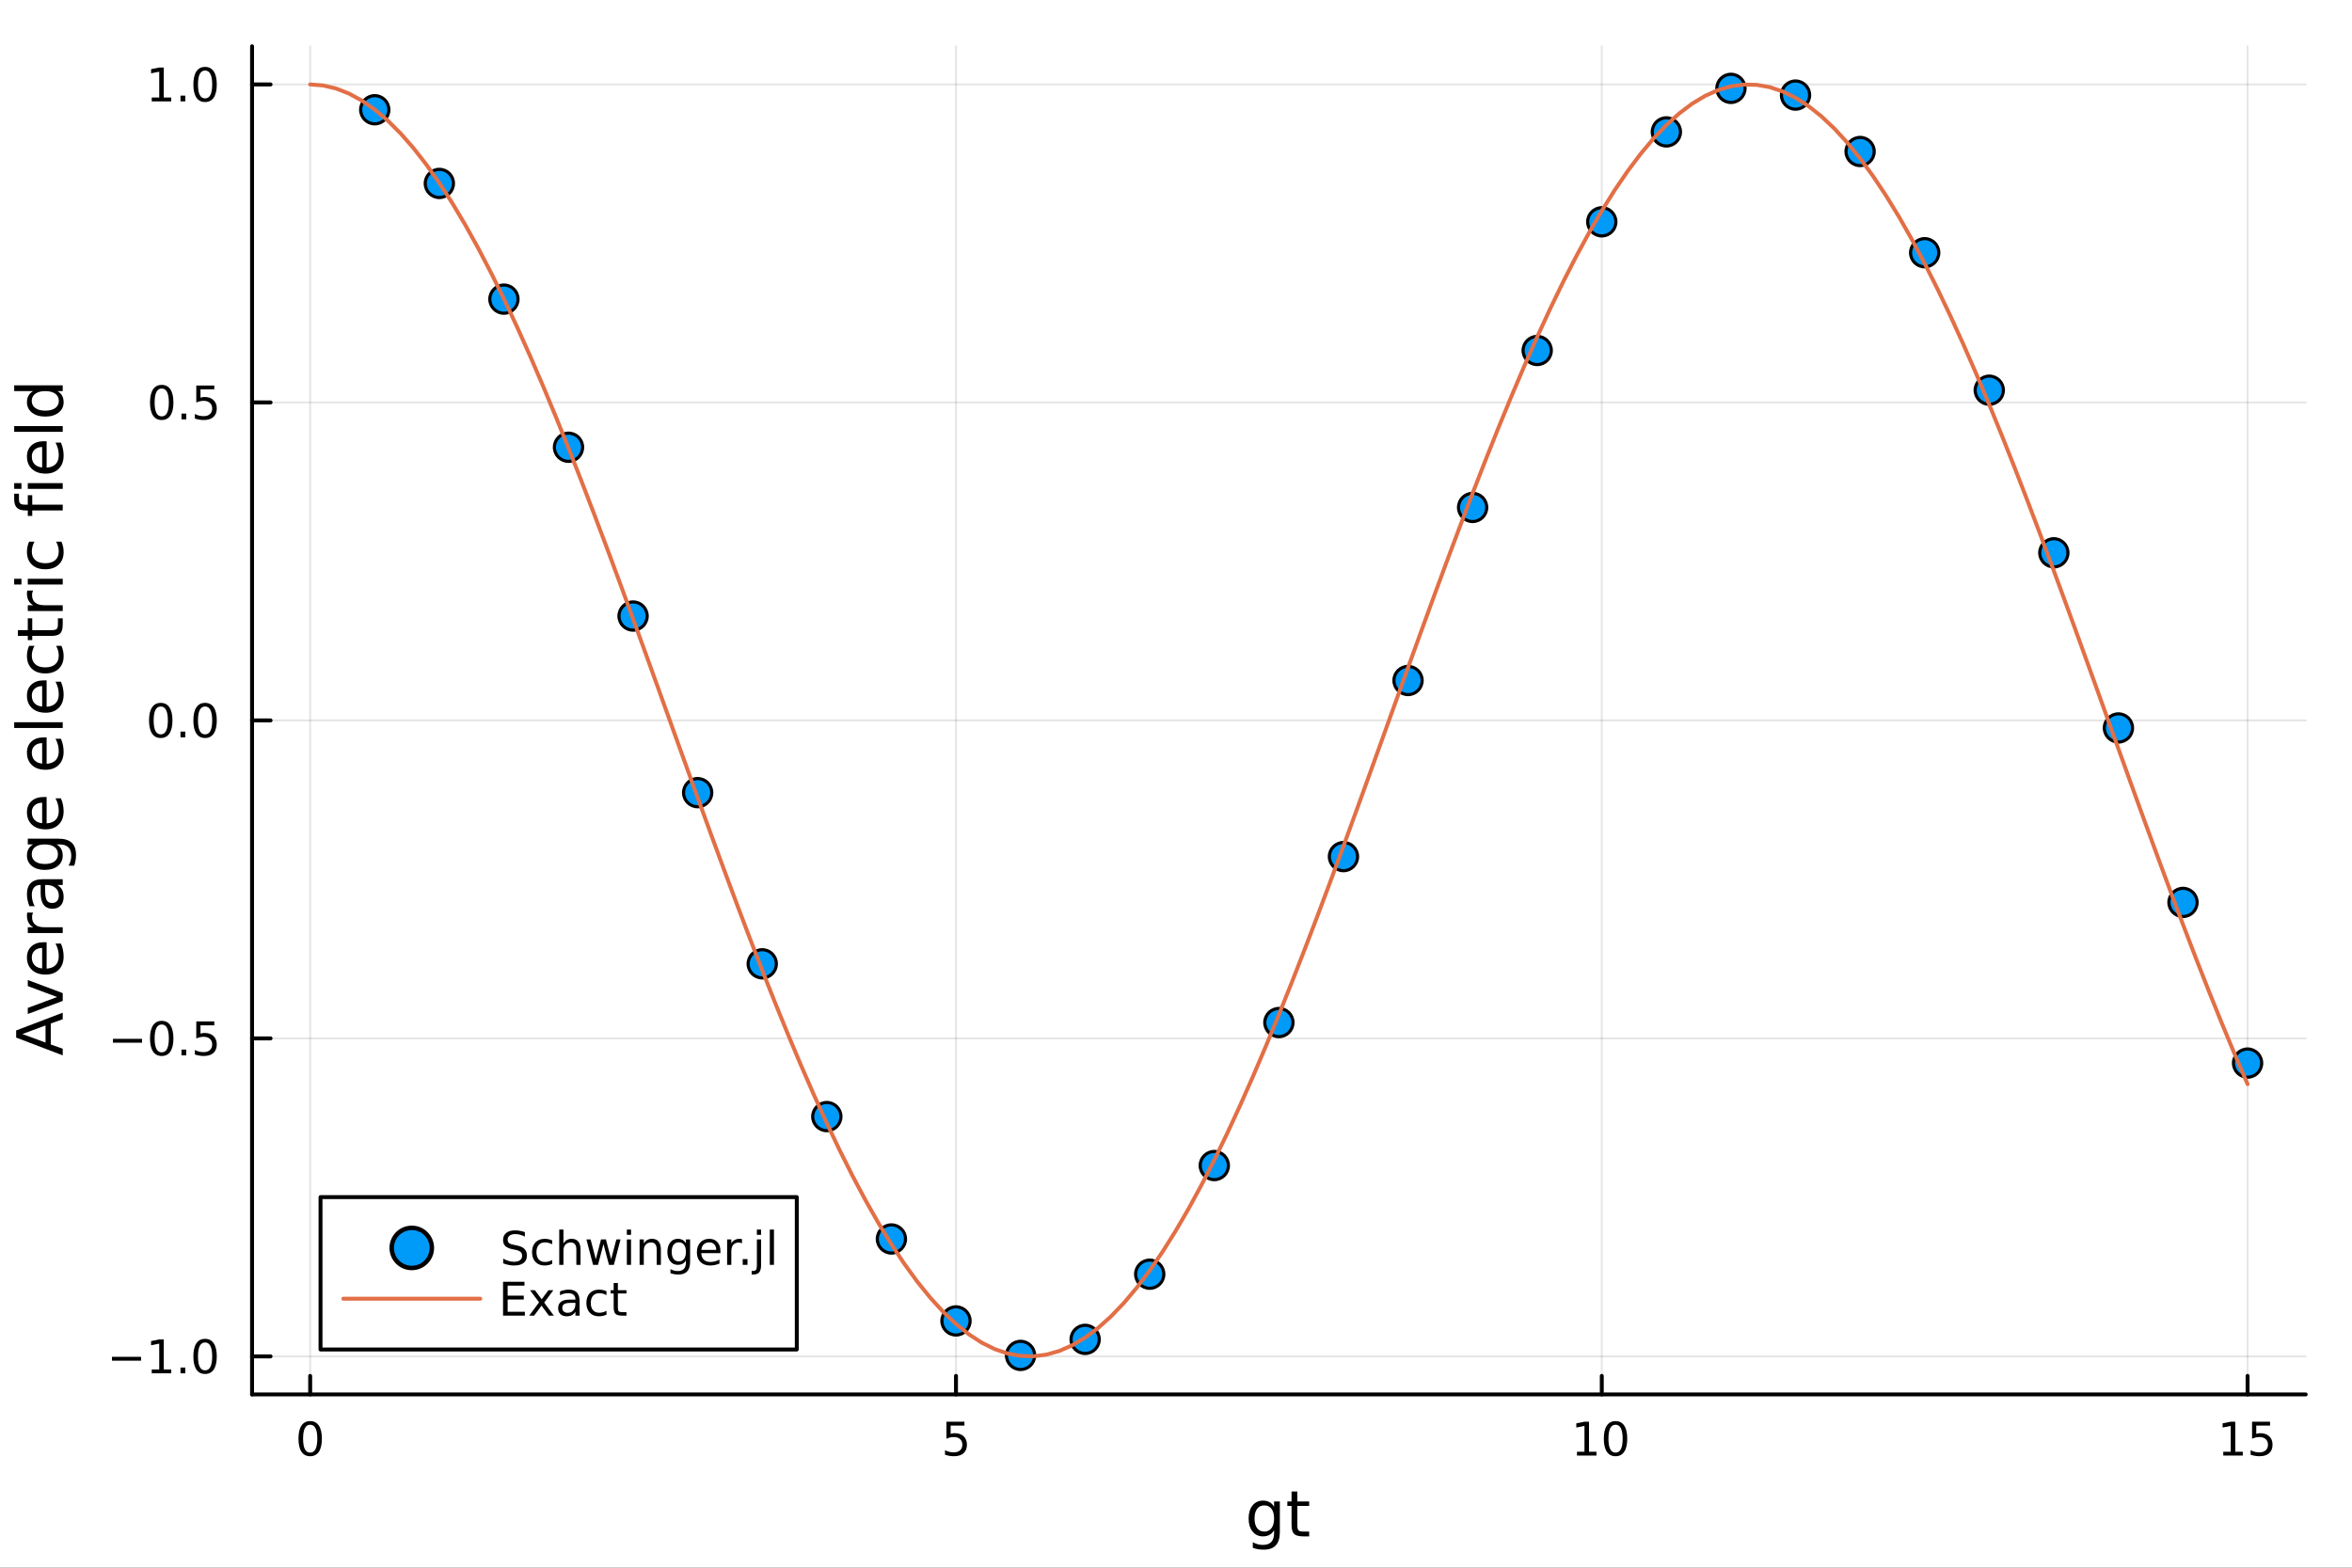<?xml version="1.0" encoding="utf-8"?>
<svg xmlns="http://www.w3.org/2000/svg" xmlns:xlink="http://www.w3.org/1999/xlink" width="600" height="400" viewBox="0 0 2400 1600">
<rect x="0" y="0" width="2400" height="1600" fill="#333333" stroke="none"/>
<defs>
  <clipPath id="clip560">
    <rect x="0" y="0" width="2400" height="1600"/>
  </clipPath>
</defs>
<path clip-path="url(#clip560)" d="M0 1600 L2400 1600 L2400 0 L0 0  Z" fill="#ffffff" fill-rule="evenodd" fill-opacity="1"/>
<defs>
  <clipPath id="clip561">
    <rect x="480" y="0" width="1681" height="1600"/>
  </clipPath>
</defs>
<path clip-path="url(#clip560)" d="M257.204 1423.18 L2352.76 1423.18 L2352.76 47.244 L257.204 47.244  Z" fill="#ffffff" fill-rule="evenodd" fill-opacity="1"/>
<defs>
  <clipPath id="clip562">
    <rect x="257" y="47" width="2097" height="1377"/>
  </clipPath>
</defs>
<polyline clip-path="url(#clip562)" style="stroke:#000000; stroke-linecap:round; stroke-linejoin:round; stroke-width:2; stroke-opacity:0.1; fill:none" points="316.512,1423.18 316.512,47.244 "/>
<polyline clip-path="url(#clip562)" style="stroke:#000000; stroke-linecap:round; stroke-linejoin:round; stroke-width:2; stroke-opacity:0.1; fill:none" points="975.491,1423.18 975.491,47.244 "/>
<polyline clip-path="url(#clip562)" style="stroke:#000000; stroke-linecap:round; stroke-linejoin:round; stroke-width:2; stroke-opacity:0.1; fill:none" points="1634.47,1423.18 1634.47,47.244 "/>
<polyline clip-path="url(#clip562)" style="stroke:#000000; stroke-linecap:round; stroke-linejoin:round; stroke-width:2; stroke-opacity:0.1; fill:none" points="2293.45,1423.18 2293.45,47.244 "/>
<polyline clip-path="url(#clip562)" style="stroke:#000000; stroke-linecap:round; stroke-linejoin:round; stroke-width:2; stroke-opacity:0.1; fill:none" points="257.204,1384.34 2352.76,1384.34 "/>
<polyline clip-path="url(#clip562)" style="stroke:#000000; stroke-linecap:round; stroke-linejoin:round; stroke-width:2; stroke-opacity:0.1; fill:none" points="257.204,1059.8 2352.76,1059.8 "/>
<polyline clip-path="url(#clip562)" style="stroke:#000000; stroke-linecap:round; stroke-linejoin:round; stroke-width:2; stroke-opacity:0.1; fill:none" points="257.204,735.264 2352.76,735.264 "/>
<polyline clip-path="url(#clip562)" style="stroke:#000000; stroke-linecap:round; stroke-linejoin:round; stroke-width:2; stroke-opacity:0.1; fill:none" points="257.204,410.725 2352.76,410.725 "/>
<polyline clip-path="url(#clip562)" style="stroke:#000000; stroke-linecap:round; stroke-linejoin:round; stroke-width:2; stroke-opacity:0.1; fill:none" points="257.204,86.186 2352.76,86.186 "/>
<polyline clip-path="url(#clip560)" style="stroke:#000000; stroke-linecap:round; stroke-linejoin:round; stroke-width:4; stroke-opacity:1; fill:none" points="257.204,1423.18 2352.76,1423.18 "/>
<polyline clip-path="url(#clip560)" style="stroke:#000000; stroke-linecap:round; stroke-linejoin:round; stroke-width:4; stroke-opacity:1; fill:none" points="316.512,1423.18 316.512,1404.28 "/>
<polyline clip-path="url(#clip560)" style="stroke:#000000; stroke-linecap:round; stroke-linejoin:round; stroke-width:4; stroke-opacity:1; fill:none" points="975.491,1423.18 975.491,1404.28 "/>
<polyline clip-path="url(#clip560)" style="stroke:#000000; stroke-linecap:round; stroke-linejoin:round; stroke-width:4; stroke-opacity:1; fill:none" points="1634.47,1423.18 1634.47,1404.28 "/>
<polyline clip-path="url(#clip560)" style="stroke:#000000; stroke-linecap:round; stroke-linejoin:round; stroke-width:4; stroke-opacity:1; fill:none" points="2293.45,1423.18 2293.45,1404.28 "/>
<path clip-path="url(#clip560)" d="M316.512 1454.1 Q312.901 1454.1 311.072 1457.66 Q309.267 1461.2 309.267 1468.33 Q309.267 1475.44 311.072 1479.01 Q312.901 1482.55 316.512 1482.55 Q320.146 1482.55 321.952 1479.01 Q323.781 1475.44 323.781 1468.33 Q323.781 1461.2 321.952 1457.66 Q320.146 1454.1 316.512 1454.1 M316.512 1450.39 Q322.322 1450.39 325.378 1455 Q328.456 1459.58 328.456 1468.33 Q328.456 1477.06 325.378 1481.67 Q322.322 1486.25 316.512 1486.25 Q310.702 1486.25 307.623 1481.67 Q304.568 1477.06 304.568 1468.33 Q304.568 1459.58 307.623 1455 Q310.702 1450.39 316.512 1450.39 Z" fill="#000000" fill-rule="nonzero" fill-opacity="1" /><path clip-path="url(#clip560)" d="M965.769 1451.02 L984.125 1451.02 L984.125 1454.96 L970.051 1454.96 L970.051 1463.43 Q971.069 1463.08 972.088 1462.92 Q973.106 1462.73 974.125 1462.73 Q979.912 1462.73 983.292 1465.9 Q986.671 1469.08 986.671 1474.49 Q986.671 1480.07 983.199 1483.17 Q979.727 1486.25 973.407 1486.25 Q971.231 1486.25 968.963 1485.88 Q966.718 1485.51 964.31 1484.77 L964.31 1480.07 Q966.394 1481.2 968.616 1481.76 Q970.838 1482.32 973.315 1482.32 Q977.319 1482.32 979.657 1480.21 Q981.995 1478.1 981.995 1474.49 Q981.995 1470.88 979.657 1468.77 Q977.319 1466.67 973.315 1466.67 Q971.44 1466.67 969.565 1467.08 Q967.713 1467.5 965.769 1468.38 L965.769 1451.02 Z" fill="#000000" fill-rule="nonzero" fill-opacity="1" /><path clip-path="url(#clip560)" d="M1609.16 1481.64 L1616.8 1481.64 L1616.8 1455.28 L1608.49 1456.95 L1608.49 1452.69 L1616.75 1451.02 L1621.43 1451.02 L1621.43 1481.64 L1629.06 1481.64 L1629.06 1485.58 L1609.16 1485.58 L1609.16 1481.64 Z" fill="#000000" fill-rule="nonzero" fill-opacity="1" /><path clip-path="url(#clip560)" d="M1648.51 1454.1 Q1644.9 1454.1 1643.07 1457.66 Q1641.26 1461.2 1641.26 1468.33 Q1641.26 1475.44 1643.07 1479.01 Q1644.9 1482.55 1648.51 1482.55 Q1652.14 1482.55 1653.95 1479.01 Q1655.78 1475.44 1655.78 1468.33 Q1655.78 1461.2 1653.95 1457.66 Q1652.14 1454.1 1648.51 1454.1 M1648.51 1450.39 Q1654.32 1450.39 1657.37 1455 Q1660.45 1459.58 1660.45 1468.33 Q1660.45 1477.06 1657.37 1481.67 Q1654.32 1486.25 1648.51 1486.25 Q1642.7 1486.25 1639.62 1481.67 Q1636.56 1477.06 1636.56 1468.33 Q1636.56 1459.58 1639.62 1455 Q1642.7 1450.39 1648.51 1450.39 Z" fill="#000000" fill-rule="nonzero" fill-opacity="1" /><path clip-path="url(#clip560)" d="M2268.63 1481.64 L2276.27 1481.64 L2276.27 1455.28 L2267.96 1456.95 L2267.96 1452.69 L2276.23 1451.02 L2280.9 1451.02 L2280.9 1481.64 L2288.54 1481.64 L2288.54 1485.58 L2268.63 1485.58 L2268.63 1481.64 Z" fill="#000000" fill-rule="nonzero" fill-opacity="1" /><path clip-path="url(#clip560)" d="M2298.03 1451.02 L2316.39 1451.02 L2316.39 1454.96 L2302.31 1454.96 L2302.31 1463.43 Q2303.33 1463.08 2304.35 1462.92 Q2305.37 1462.73 2306.39 1462.73 Q2312.17 1462.73 2315.55 1465.9 Q2318.93 1469.08 2318.93 1474.49 Q2318.93 1480.07 2315.46 1483.17 Q2311.99 1486.25 2305.67 1486.25 Q2303.49 1486.25 2301.23 1485.88 Q2298.98 1485.51 2296.57 1484.77 L2296.57 1480.07 Q2298.66 1481.2 2300.88 1481.76 Q2303.1 1482.32 2305.58 1482.32 Q2309.58 1482.32 2311.92 1480.21 Q2314.26 1478.1 2314.26 1474.49 Q2314.26 1470.88 2311.92 1468.77 Q2309.58 1466.67 2305.58 1466.67 Q2303.7 1466.67 2301.83 1467.08 Q2299.98 1467.5 2298.03 1468.38 L2298.03 1451.02 Z" fill="#000000" fill-rule="nonzero" fill-opacity="1" /><path clip-path="url(#clip560)" d="M1300.09 1549.81 Q1300.09 1543.44 1297.45 1539.94 Q1294.84 1536.44 1290.1 1536.44 Q1285.39 1536.44 1282.75 1539.94 Q1280.14 1543.44 1280.14 1549.81 Q1280.14 1556.14 1282.75 1559.64 Q1285.39 1563.14 1290.1 1563.14 Q1294.84 1563.14 1297.45 1559.64 Q1300.09 1556.14 1300.09 1549.81 M1305.95 1563.62 Q1305.95 1572.72 1301.91 1577.15 Q1297.87 1581.6 1289.53 1581.6 Q1286.44 1581.6 1283.7 1581.13 Q1280.97 1580.68 1278.39 1579.72 L1278.39 1574.03 Q1280.97 1575.43 1283.48 1576.1 Q1285.99 1576.76 1288.6 1576.76 Q1294.37 1576.76 1297.23 1573.74 Q1300.09 1570.75 1300.09 1564.67 L1300.09 1561.77 Q1298.28 1564.92 1295.45 1566.48 Q1292.61 1568.04 1288.67 1568.04 Q1282.11 1568.04 1278.1 1563.05 Q1274.09 1558.05 1274.09 1549.81 Q1274.09 1541.53 1278.1 1536.53 Q1282.11 1531.54 1288.67 1531.54 Q1292.61 1531.54 1295.45 1533.1 Q1298.28 1534.66 1300.09 1537.81 L1300.09 1532.4 L1305.95 1532.4 L1305.95 1563.62 Z" fill="#000000" fill-rule="nonzero" fill-opacity="1" /><path clip-path="url(#clip560)" d="M1323.81 1522.27 L1323.81 1532.4 L1335.87 1532.4 L1335.87 1536.95 L1323.81 1536.95 L1323.81 1556.3 Q1323.81 1560.66 1324.98 1561.9 Q1326.19 1563.14 1329.85 1563.14 L1335.87 1563.14 L1335.87 1568.04 L1329.85 1568.04 Q1323.07 1568.04 1320.5 1565.53 Q1317.92 1562.98 1317.92 1556.3 L1317.92 1536.95 L1313.62 1536.95 L1313.62 1532.4 L1317.92 1532.4 L1317.92 1522.27 L1323.81 1522.27 Z" fill="#000000" fill-rule="nonzero" fill-opacity="1" /><polyline clip-path="url(#clip560)" style="stroke:#000000; stroke-linecap:round; stroke-linejoin:round; stroke-width:4; stroke-opacity:1; fill:none" points="257.204,1423.18 257.204,47.244 "/>
<polyline clip-path="url(#clip560)" style="stroke:#000000; stroke-linecap:round; stroke-linejoin:round; stroke-width:4; stroke-opacity:1; fill:none" points="257.204,1384.34 276.102,1384.34 "/>
<polyline clip-path="url(#clip560)" style="stroke:#000000; stroke-linecap:round; stroke-linejoin:round; stroke-width:4; stroke-opacity:1; fill:none" points="257.204,1059.8 276.102,1059.8 "/>
<polyline clip-path="url(#clip560)" style="stroke:#000000; stroke-linecap:round; stroke-linejoin:round; stroke-width:4; stroke-opacity:1; fill:none" points="257.204,735.264 276.102,735.264 "/>
<polyline clip-path="url(#clip560)" style="stroke:#000000; stroke-linecap:round; stroke-linejoin:round; stroke-width:4; stroke-opacity:1; fill:none" points="257.204,410.725 276.102,410.725 "/>
<polyline clip-path="url(#clip560)" style="stroke:#000000; stroke-linecap:round; stroke-linejoin:round; stroke-width:4; stroke-opacity:1; fill:none" points="257.204,86.186 276.102,86.186 "/>
<path clip-path="url(#clip560)" d="M114.26 1384.79 L143.936 1384.79 L143.936 1388.73 L114.26 1388.73 L114.26 1384.79 Z" fill="#000000" fill-rule="nonzero" fill-opacity="1" /><path clip-path="url(#clip560)" d="M154.839 1397.69 L162.477 1397.69 L162.477 1371.32 L154.167 1372.99 L154.167 1368.73 L162.431 1367.06 L167.107 1367.06 L167.107 1397.69 L174.746 1397.69 L174.746 1401.62 L154.839 1401.62 L154.839 1397.69 Z" fill="#000000" fill-rule="nonzero" fill-opacity="1" /><path clip-path="url(#clip560)" d="M184.19 1395.74 L189.075 1395.74 L189.075 1401.62 L184.19 1401.62 L184.19 1395.74 Z" fill="#000000" fill-rule="nonzero" fill-opacity="1" /><path clip-path="url(#clip560)" d="M209.26 1370.14 Q205.649 1370.14 203.82 1373.71 Q202.014 1377.25 202.014 1384.38 Q202.014 1391.48 203.82 1395.05 Q205.649 1398.59 209.26 1398.59 Q212.894 1398.59 214.699 1395.05 Q216.528 1391.48 216.528 1384.38 Q216.528 1377.25 214.699 1373.71 Q212.894 1370.14 209.26 1370.14 M209.26 1366.44 Q215.07 1366.44 218.125 1371.04 Q221.204 1375.63 221.204 1384.38 Q221.204 1393.1 218.125 1397.71 Q215.07 1402.29 209.26 1402.29 Q203.449 1402.29 200.371 1397.71 Q197.315 1393.1 197.315 1384.38 Q197.315 1375.63 200.371 1371.04 Q203.449 1366.44 209.26 1366.44 Z" fill="#000000" fill-rule="nonzero" fill-opacity="1" /><path clip-path="url(#clip560)" d="M115.256 1060.25 L144.931 1060.25 L144.931 1064.19 L115.256 1064.19 L115.256 1060.25 Z" fill="#000000" fill-rule="nonzero" fill-opacity="1" /><path clip-path="url(#clip560)" d="M165.024 1045.6 Q161.413 1045.6 159.584 1049.17 Q157.778 1052.71 157.778 1059.84 Q157.778 1066.94 159.584 1070.51 Q161.413 1074.05 165.024 1074.05 Q168.658 1074.05 170.464 1070.51 Q172.292 1066.94 172.292 1059.84 Q172.292 1052.71 170.464 1049.17 Q168.658 1045.6 165.024 1045.6 M165.024 1041.9 Q170.834 1041.9 173.889 1046.5 Q176.968 1051.09 176.968 1059.84 Q176.968 1068.56 173.889 1073.17 Q170.834 1077.75 165.024 1077.75 Q159.214 1077.75 156.135 1073.17 Q153.079 1068.56 153.079 1059.84 Q153.079 1051.09 156.135 1046.5 Q159.214 1041.9 165.024 1041.9 Z" fill="#000000" fill-rule="nonzero" fill-opacity="1" /><path clip-path="url(#clip560)" d="M185.186 1071.2 L190.07 1071.2 L190.07 1077.08 L185.186 1077.08 L185.186 1071.2 Z" fill="#000000" fill-rule="nonzero" fill-opacity="1" /><path clip-path="url(#clip560)" d="M200.301 1042.52 L218.658 1042.52 L218.658 1046.46 L204.584 1046.46 L204.584 1054.93 Q205.602 1054.58 206.621 1054.42 Q207.639 1054.24 208.658 1054.24 Q214.445 1054.24 217.824 1057.41 Q221.204 1060.58 221.204 1065.99 Q221.204 1071.57 217.732 1074.68 Q214.26 1077.75 207.94 1077.75 Q205.764 1077.75 203.496 1077.38 Q201.25 1077.01 198.843 1076.27 L198.843 1071.57 Q200.926 1072.71 203.149 1073.26 Q205.371 1073.82 207.848 1073.82 Q211.852 1073.82 214.19 1071.71 Q216.528 1069.61 216.528 1065.99 Q216.528 1062.38 214.19 1060.28 Q211.852 1058.17 207.848 1058.17 Q205.973 1058.17 204.098 1058.59 Q202.246 1059 200.301 1059.88 L200.301 1042.52 Z" fill="#000000" fill-rule="nonzero" fill-opacity="1" /><path clip-path="url(#clip560)" d="M164.028 721.062 Q160.417 721.062 158.589 724.627 Q156.783 728.169 156.783 735.299 Q156.783 742.405 158.589 745.97 Q160.417 749.511 164.028 749.511 Q167.663 749.511 169.468 745.97 Q171.297 742.405 171.297 735.299 Q171.297 728.169 169.468 724.627 Q167.663 721.062 164.028 721.062 M164.028 717.359 Q169.839 717.359 172.894 721.965 Q175.973 726.549 175.973 735.299 Q175.973 744.025 172.894 748.632 Q169.839 753.215 164.028 753.215 Q158.218 753.215 155.14 748.632 Q152.084 744.025 152.084 735.299 Q152.084 726.549 155.14 721.965 Q158.218 717.359 164.028 717.359 Z" fill="#000000" fill-rule="nonzero" fill-opacity="1" /><path clip-path="url(#clip560)" d="M184.19 746.664 L189.075 746.664 L189.075 752.544 L184.19 752.544 L184.19 746.664 Z" fill="#000000" fill-rule="nonzero" fill-opacity="1" /><path clip-path="url(#clip560)" d="M209.26 721.062 Q205.649 721.062 203.82 724.627 Q202.014 728.169 202.014 735.299 Q202.014 742.405 203.82 745.97 Q205.649 749.511 209.26 749.511 Q212.894 749.511 214.699 745.97 Q216.528 742.405 216.528 735.299 Q216.528 728.169 214.699 724.627 Q212.894 721.062 209.26 721.062 M209.26 717.359 Q215.07 717.359 218.125 721.965 Q221.204 726.549 221.204 735.299 Q221.204 744.025 218.125 748.632 Q215.07 753.215 209.26 753.215 Q203.449 753.215 200.371 748.632 Q197.315 744.025 197.315 735.299 Q197.315 726.549 200.371 721.965 Q203.449 717.359 209.26 717.359 Z" fill="#000000" fill-rule="nonzero" fill-opacity="1" /><path clip-path="url(#clip560)" d="M165.024 396.523 Q161.413 396.523 159.584 400.088 Q157.778 403.63 157.778 410.759 Q157.778 417.866 159.584 421.431 Q161.413 424.972 165.024 424.972 Q168.658 424.972 170.464 421.431 Q172.292 417.866 172.292 410.759 Q172.292 403.63 170.464 400.088 Q168.658 396.523 165.024 396.523 M165.024 392.82 Q170.834 392.82 173.889 397.426 Q176.968 402.009 176.968 410.759 Q176.968 419.486 173.889 424.093 Q170.834 428.676 165.024 428.676 Q159.214 428.676 156.135 424.093 Q153.079 419.486 153.079 410.759 Q153.079 402.009 156.135 397.426 Q159.214 392.82 165.024 392.82 Z" fill="#000000" fill-rule="nonzero" fill-opacity="1" /><path clip-path="url(#clip560)" d="M185.186 422.125 L190.07 422.125 L190.07 428.005 L185.186 428.005 L185.186 422.125 Z" fill="#000000" fill-rule="nonzero" fill-opacity="1" /><path clip-path="url(#clip560)" d="M200.301 393.445 L218.658 393.445 L218.658 397.38 L204.584 397.38 L204.584 405.852 Q205.602 405.505 206.621 405.343 Q207.639 405.158 208.658 405.158 Q214.445 405.158 217.824 408.329 Q221.204 411.5 221.204 416.917 Q221.204 422.495 217.732 425.597 Q214.26 428.676 207.94 428.676 Q205.764 428.676 203.496 428.306 Q201.25 427.935 198.843 427.195 L198.843 422.495 Q200.926 423.63 203.149 424.185 Q205.371 424.741 207.848 424.741 Q211.852 424.741 214.19 422.634 Q216.528 420.528 216.528 416.917 Q216.528 413.306 214.19 411.199 Q211.852 409.093 207.848 409.093 Q205.973 409.093 204.098 409.509 Q202.246 409.926 200.301 410.806 L200.301 393.445 Z" fill="#000000" fill-rule="nonzero" fill-opacity="1" /><path clip-path="url(#clip560)" d="M154.839 99.531 L162.477 99.531 L162.477 73.165 L154.167 74.832 L154.167 70.572 L162.431 68.906 L167.107 68.906 L167.107 99.531 L174.746 99.531 L174.746 103.466 L154.839 103.466 L154.839 99.531 Z" fill="#000000" fill-rule="nonzero" fill-opacity="1" /><path clip-path="url(#clip560)" d="M184.19 97.586 L189.075 97.586 L189.075 103.466 L184.19 103.466 L184.19 97.586 Z" fill="#000000" fill-rule="nonzero" fill-opacity="1" /><path clip-path="url(#clip560)" d="M209.26 71.984 Q205.649 71.984 203.82 75.549 Q202.014 79.091 202.014 86.22 Q202.014 93.327 203.82 96.892 Q205.649 100.433 209.26 100.433 Q212.894 100.433 214.699 96.892 Q216.528 93.327 216.528 86.22 Q216.528 79.091 214.699 75.549 Q212.894 71.984 209.26 71.984 M209.26 68.281 Q215.07 68.281 218.125 72.887 Q221.204 77.47 221.204 86.22 Q221.204 94.947 218.125 99.554 Q215.07 104.137 209.26 104.137 Q203.449 104.137 200.371 99.554 Q197.315 94.947 197.315 86.22 Q197.315 77.47 200.371 72.887 Q203.449 68.281 209.26 68.281 Z" fill="#000000" fill-rule="nonzero" fill-opacity="1" /><path clip-path="url(#clip560)" d="M22.818 1055.34 L46.467 1064.06 L46.467 1046.59 L22.818 1055.34 M16.484 1058.97 L16.484 1051.68 L64.004 1033.57 L64.004 1040.26 L51.814 1044.59 L51.814 1066.01 L64.004 1070.33 L64.004 1077.11 L16.484 1058.97 Z" fill="#000000" fill-rule="nonzero" fill-opacity="1" /><path clip-path="url(#clip560)" d="M28.356 1034.91 L28.356 1028.7 L58.275 1017.56 L28.356 1006.42 L28.356 1000.22 L64.004 1013.58 L64.004 1021.54 L28.356 1034.91 Z" fill="#000000" fill-rule="nonzero" fill-opacity="1" /><path clip-path="url(#clip560)" d="M44.716 961.64 L47.581 961.64 L47.581 988.567 Q53.628 988.185 56.811 984.939 Q59.962 981.66 59.962 975.836 Q59.962 972.462 59.134 969.311 Q58.307 966.128 56.652 963.009 L62.19 963.009 Q63.527 966.16 64.227 969.47 Q64.927 972.78 64.927 976.186 Q64.927 984.716 59.962 989.713 Q54.997 994.678 46.53 994.678 Q37.777 994.678 32.653 989.968 Q27.497 985.225 27.497 977.204 Q27.497 970.011 32.144 965.842 Q36.759 961.64 44.716 961.64 M42.997 967.497 Q38.191 967.56 35.327 970.202 Q32.462 972.812 32.462 977.141 Q32.462 982.042 35.231 985.002 Q38 987.931 43.029 988.376 L42.997 967.497 Z" fill="#000000" fill-rule="nonzero" fill-opacity="1" /><path clip-path="url(#clip560)" d="M33.831 931.371 Q33.258 932.358 33.003 933.536 Q32.717 934.681 32.717 936.082 Q32.717 941.047 35.963 943.721 Q39.178 946.362 45.225 946.362 L64.004 946.362 L64.004 952.251 L28.356 952.251 L28.356 946.362 L33.894 946.362 Q30.648 944.516 29.088 941.556 Q27.497 938.596 27.497 934.363 Q27.497 933.758 27.592 933.026 Q27.656 932.294 27.815 931.403 L33.831 931.371 Z" fill="#000000" fill-rule="nonzero" fill-opacity="1" /><path clip-path="url(#clip560)" d="M46.085 909.028 Q46.085 916.125 47.708 918.863 Q49.331 921.6 53.246 921.6 Q56.365 921.6 58.211 919.563 Q60.026 917.494 60.026 913.961 Q60.026 909.091 56.588 906.163 Q53.119 903.203 47.39 903.203 L46.085 903.203 L46.085 909.028 M43.666 897.347 L64.004 897.347 L64.004 903.203 L58.593 903.203 Q61.84 905.208 63.399 908.2 Q64.927 911.192 64.927 915.521 Q64.927 920.995 61.872 924.242 Q58.784 927.456 53.628 927.456 Q47.612 927.456 44.557 923.446 Q41.501 919.404 41.501 911.415 L41.501 903.203 L40.928 903.203 Q36.886 903.203 34.69 905.877 Q32.462 908.518 32.462 913.324 Q32.462 916.38 33.194 919.276 Q33.926 922.173 35.39 924.846 L29.98 924.846 Q28.738 921.632 28.133 918.608 Q27.497 915.584 27.497 912.72 Q27.497 904.985 31.507 901.166 Q35.518 897.347 43.666 897.347 Z" fill="#000000" fill-rule="nonzero" fill-opacity="1" /><path clip-path="url(#clip560)" d="M45.766 861.826 Q39.401 861.826 35.9 864.468 Q32.398 867.078 32.398 871.82 Q32.398 876.531 35.9 879.172 Q39.401 881.782 45.766 881.782 Q52.1 881.782 55.601 879.172 Q59.103 876.531 59.103 871.82 Q59.103 867.078 55.601 864.468 Q52.1 861.826 45.766 861.826 M59.58 855.969 Q68.683 855.969 73.107 860.012 Q77.563 864.054 77.563 872.393 Q77.563 875.48 77.086 878.218 Q76.64 880.955 75.685 883.533 L69.988 883.533 Q71.388 880.955 72.057 878.44 Q72.725 875.926 72.725 873.316 Q72.725 867.555 69.701 864.69 Q66.71 861.826 60.63 861.826 L57.734 861.826 Q60.885 863.64 62.445 866.473 Q64.004 869.306 64.004 873.252 Q64.004 879.809 59.007 883.819 Q54.01 887.83 45.766 887.83 Q37.491 887.83 32.494 883.819 Q27.497 879.809 27.497 873.252 Q27.497 869.306 29.056 866.473 Q30.616 863.64 33.767 861.826 L28.356 861.826 L28.356 855.969 L59.58 855.969 Z" fill="#000000" fill-rule="nonzero" fill-opacity="1" /><path clip-path="url(#clip560)" d="M44.716 813.415 L47.581 813.415 L47.581 840.342 Q53.628 839.96 56.811 836.713 Q59.962 833.435 59.962 827.61 Q59.962 824.236 59.134 821.085 Q58.307 817.902 56.652 814.783 L62.19 814.783 Q63.527 817.934 64.227 821.244 Q64.927 824.555 64.927 827.96 Q64.927 836.49 59.962 841.487 Q54.997 846.453 46.53 846.453 Q37.777 846.453 32.653 841.742 Q27.497 837 27.497 828.979 Q27.497 821.786 32.144 817.616 Q36.759 813.415 44.716 813.415 M42.997 819.271 Q38.191 819.335 35.327 821.977 Q32.462 824.586 32.462 828.915 Q32.462 833.817 35.231 836.777 Q38 839.705 43.029 840.151 L42.997 819.271 Z" fill="#000000" fill-rule="nonzero" fill-opacity="1" /><path clip-path="url(#clip560)" d="M44.716 752.59 L47.581 752.59 L47.581 779.517 Q53.628 779.135 56.811 775.889 Q59.962 772.61 59.962 766.786 Q59.962 763.412 59.134 760.261 Q58.307 757.078 56.652 753.959 L62.19 753.959 Q63.527 757.11 64.227 760.42 Q64.927 763.73 64.927 767.136 Q64.927 775.666 59.962 780.663 Q54.997 785.628 46.53 785.628 Q37.777 785.628 32.653 780.918 Q27.497 776.175 27.497 768.155 Q27.497 760.961 32.144 756.792 Q36.759 752.59 44.716 752.59 M42.997 758.447 Q38.191 758.51 35.327 761.152 Q32.462 763.762 32.462 768.091 Q32.462 772.992 35.231 775.952 Q38 778.881 43.029 779.326 L42.997 758.447 Z" fill="#000000" fill-rule="nonzero" fill-opacity="1" /><path clip-path="url(#clip560)" d="M14.479 742.978 L14.479 737.122 L64.004 737.122 L64.004 742.978 L14.479 742.978 Z" fill="#000000" fill-rule="nonzero" fill-opacity="1" /><path clip-path="url(#clip560)" d="M44.716 694.376 L47.581 694.376 L47.581 721.303 Q53.628 720.921 56.811 717.674 Q59.962 714.396 59.962 708.571 Q59.962 705.198 59.134 702.047 Q58.307 698.864 56.652 695.745 L62.19 695.745 Q63.527 698.896 64.227 702.206 Q64.927 705.516 64.927 708.922 Q64.927 717.452 59.962 722.449 Q54.997 727.414 46.53 727.414 Q37.777 727.414 32.653 722.703 Q27.497 717.961 27.497 709.94 Q27.497 702.747 32.144 698.577 Q36.759 694.376 44.716 694.376 M42.997 700.232 Q38.191 700.296 35.327 702.938 Q32.462 705.548 32.462 709.876 Q32.462 714.778 35.231 717.738 Q38 720.666 43.029 721.112 L42.997 700.232 Z" fill="#000000" fill-rule="nonzero" fill-opacity="1" /><path clip-path="url(#clip560)" d="M29.725 659.11 L35.199 659.11 Q33.831 661.593 33.162 664.107 Q32.462 666.59 32.462 669.136 Q32.462 674.833 36.09 677.984 Q39.687 681.135 46.212 681.135 Q52.737 681.135 56.365 677.984 Q59.962 674.833 59.962 669.136 Q59.962 666.59 59.294 664.107 Q58.593 661.593 57.225 659.11 L62.636 659.11 Q63.781 661.561 64.354 664.203 Q64.927 666.812 64.927 669.773 Q64.927 677.825 59.866 682.568 Q54.806 687.31 46.212 687.31 Q37.491 687.31 32.494 682.536 Q27.497 677.73 27.497 669.391 Q27.497 666.685 28.07 664.107 Q28.611 661.529 29.725 659.11 Z" fill="#000000" fill-rule="nonzero" fill-opacity="1" /><path clip-path="url(#clip560)" d="M18.235 643.132 L28.356 643.132 L28.356 631.069 L32.908 631.069 L32.908 643.132 L52.259 643.132 Q56.62 643.132 57.861 641.954 Q59.103 640.745 59.103 637.085 L59.103 631.069 L64.004 631.069 L64.004 637.085 Q64.004 643.864 61.49 646.442 Q58.943 649.02 52.259 649.02 L32.908 649.02 L32.908 653.317 L28.356 653.317 L28.356 649.02 L18.235 649.02 L18.235 643.132 Z" fill="#000000" fill-rule="nonzero" fill-opacity="1" /><path clip-path="url(#clip560)" d="M33.831 602.71 Q33.258 603.696 33.003 604.874 Q32.717 606.02 32.717 607.42 Q32.717 612.386 35.963 615.059 Q39.178 617.701 45.225 617.701 L64.004 617.701 L64.004 623.589 L28.356 623.589 L28.356 617.701 L33.894 617.701 Q30.648 615.855 29.088 612.895 Q27.497 609.935 27.497 605.702 Q27.497 605.097 27.592 604.365 Q27.656 603.633 27.815 602.742 L33.831 602.71 Z" fill="#000000" fill-rule="nonzero" fill-opacity="1" /><path clip-path="url(#clip560)" d="M28.356 596.567 L28.356 590.71 L64.004 590.71 L64.004 596.567 L28.356 596.567 M14.479 596.567 L14.479 590.71 L21.895 590.71 L21.895 596.567 L14.479 596.567 Z" fill="#000000" fill-rule="nonzero" fill-opacity="1" /><path clip-path="url(#clip560)" d="M29.725 552.803 L35.199 552.803 Q33.831 555.285 33.162 557.8 Q32.462 560.282 32.462 562.829 Q32.462 568.526 36.09 571.677 Q39.687 574.828 46.212 574.828 Q52.737 574.828 56.365 571.677 Q59.962 568.526 59.962 562.829 Q59.962 560.282 59.294 557.8 Q58.593 555.285 57.225 552.803 L62.636 552.803 Q63.781 555.253 64.354 557.895 Q64.927 560.505 64.927 563.465 Q64.927 571.518 59.866 576.26 Q54.806 581.003 46.212 581.003 Q37.491 581.003 32.494 576.228 Q27.497 571.422 27.497 563.083 Q27.497 560.378 28.07 557.8 Q28.611 555.222 29.725 552.803 Z" fill="#000000" fill-rule="nonzero" fill-opacity="1" /><path clip-path="url(#clip560)" d="M14.479 503.85 L19.349 503.85 L19.349 509.452 Q19.349 512.603 20.622 513.845 Q21.895 515.054 25.205 515.054 L28.356 515.054 L28.356 505.41 L32.908 505.41 L32.908 515.054 L64.004 515.054 L64.004 520.942 L32.908 520.942 L32.908 526.544 L28.356 526.544 L28.356 520.942 L25.874 520.942 Q19.922 520.942 17.216 518.173 Q14.479 515.404 14.479 509.389 L14.479 503.85 Z" fill="#000000" fill-rule="nonzero" fill-opacity="1" /><path clip-path="url(#clip560)" d="M28.356 498.949 L28.356 493.092 L64.004 493.092 L64.004 498.949 L28.356 498.949 M14.479 498.949 L14.479 493.092 L21.895 493.092 L21.895 498.949 L14.479 498.949 Z" fill="#000000" fill-rule="nonzero" fill-opacity="1" /><path clip-path="url(#clip560)" d="M44.716 450.347 L47.581 450.347 L47.581 477.274 Q53.628 476.892 56.811 473.645 Q59.962 470.367 59.962 464.542 Q59.962 461.168 59.134 458.017 Q58.307 454.834 56.652 451.715 L62.19 451.715 Q63.527 454.866 64.227 458.176 Q64.927 461.487 64.927 464.892 Q64.927 473.422 59.962 478.419 Q54.997 483.385 46.53 483.385 Q37.777 483.385 32.653 478.674 Q27.497 473.932 27.497 465.911 Q27.497 458.718 32.144 454.548 Q36.759 450.347 44.716 450.347 M42.997 456.203 Q38.191 456.267 35.327 458.908 Q32.462 461.518 32.462 465.847 Q32.462 470.749 35.231 473.709 Q38 476.637 43.029 477.083 L42.997 456.203 Z" fill="#000000" fill-rule="nonzero" fill-opacity="1" /><path clip-path="url(#clip560)" d="M14.479 440.734 L14.479 434.878 L64.004 434.878 L64.004 440.734 L14.479 440.734 Z" fill="#000000" fill-rule="nonzero" fill-opacity="1" /><path clip-path="url(#clip560)" d="M33.767 399.166 L14.479 399.166 L14.479 393.31 L64.004 393.31 L64.004 399.166 L58.657 399.166 Q61.84 401.012 63.399 403.845 Q64.927 406.646 64.927 410.593 Q64.927 417.054 59.771 421.128 Q54.615 425.17 46.212 425.17 Q37.809 425.17 32.653 421.128 Q27.497 417.054 27.497 410.593 Q27.497 406.646 29.056 403.845 Q30.584 401.012 33.767 399.166 M46.212 419.123 Q52.673 419.123 56.365 416.481 Q60.026 413.807 60.026 409.16 Q60.026 404.514 56.365 401.84 Q52.673 399.166 46.212 399.166 Q39.751 399.166 36.09 401.84 Q32.398 404.514 32.398 409.16 Q32.398 413.807 36.09 416.481 Q39.751 419.123 46.212 419.123 Z" fill="#000000" fill-rule="nonzero" fill-opacity="1" /><circle clip-path="url(#clip562)" cx="382.41" cy="112.016" r="14.4" fill="#009af9" fill-rule="evenodd" fill-opacity="1" stroke="#000000" stroke-opacity="1" stroke-width="3.2"/>
<circle clip-path="url(#clip562)" cx="448.308" cy="187.222" r="14.4" fill="#009af9" fill-rule="evenodd" fill-opacity="1" stroke="#000000" stroke-opacity="1" stroke-width="3.2"/>
<circle clip-path="url(#clip562)" cx="514.206" cy="305.308" r="14.4" fill="#009af9" fill-rule="evenodd" fill-opacity="1" stroke="#000000" stroke-opacity="1" stroke-width="3.2"/>
<circle clip-path="url(#clip562)" cx="580.104" cy="456.476" r="14.4" fill="#009af9" fill-rule="evenodd" fill-opacity="1" stroke="#000000" stroke-opacity="1" stroke-width="3.2"/>
<circle clip-path="url(#clip562)" cx="646.001" cy="628.75" r="14.4" fill="#009af9" fill-rule="evenodd" fill-opacity="1" stroke="#000000" stroke-opacity="1" stroke-width="3.2"/>
<circle clip-path="url(#clip562)" cx="711.899" cy="808.993" r="14.4" fill="#009af9" fill-rule="evenodd" fill-opacity="1" stroke="#000000" stroke-opacity="1" stroke-width="3.2"/>
<circle clip-path="url(#clip562)" cx="777.797" cy="983.689" r="14.4" fill="#009af9" fill-rule="evenodd" fill-opacity="1" stroke="#000000" stroke-opacity="1" stroke-width="3.2"/>
<circle clip-path="url(#clip562)" cx="843.695" cy="1139.6" r="14.4" fill="#009af9" fill-rule="evenodd" fill-opacity="1" stroke="#000000" stroke-opacity="1" stroke-width="3.2"/>
<circle clip-path="url(#clip562)" cx="909.593" cy="1264.5" r="14.4" fill="#009af9" fill-rule="evenodd" fill-opacity="1" stroke="#000000" stroke-opacity="1" stroke-width="3.2"/>
<circle clip-path="url(#clip562)" cx="975.491" cy="1348.14" r="14.4" fill="#009af9" fill-rule="evenodd" fill-opacity="1" stroke="#000000" stroke-opacity="1" stroke-width="3.2"/>
<circle clip-path="url(#clip562)" cx="1041.39" cy="1383.34" r="14.4" fill="#009af9" fill-rule="evenodd" fill-opacity="1" stroke="#000000" stroke-opacity="1" stroke-width="3.2"/>
<circle clip-path="url(#clip562)" cx="1107.29" cy="1366.97" r="14.4" fill="#009af9" fill-rule="evenodd" fill-opacity="1" stroke="#000000" stroke-opacity="1" stroke-width="3.2"/>
<circle clip-path="url(#clip562)" cx="1173.18" cy="1300.46" r="14.4" fill="#009af9" fill-rule="evenodd" fill-opacity="1" stroke="#000000" stroke-opacity="1" stroke-width="3.2"/>
<circle clip-path="url(#clip562)" cx="1239.08" cy="1189.58" r="14.4" fill="#009af9" fill-rule="evenodd" fill-opacity="1" stroke="#000000" stroke-opacity="1" stroke-width="3.2"/>
<circle clip-path="url(#clip562)" cx="1304.98" cy="1043.62" r="14.4" fill="#009af9" fill-rule="evenodd" fill-opacity="1" stroke="#000000" stroke-opacity="1" stroke-width="3.2"/>
<circle clip-path="url(#clip562)" cx="1370.88" cy="874.259" r="14.4" fill="#009af9" fill-rule="evenodd" fill-opacity="1" stroke="#000000" stroke-opacity="1" stroke-width="3.2"/>
<circle clip-path="url(#clip562)" cx="1436.78" cy="694.515" r="14.4" fill="#009af9" fill-rule="evenodd" fill-opacity="1" stroke="#000000" stroke-opacity="1" stroke-width="3.2"/>
<circle clip-path="url(#clip562)" cx="1502.67" cy="517.889" r="14.4" fill="#009af9" fill-rule="evenodd" fill-opacity="1" stroke="#000000" stroke-opacity="1" stroke-width="3.2"/>
<circle clip-path="url(#clip562)" cx="1568.57" cy="357.7" r="14.4" fill="#009af9" fill-rule="evenodd" fill-opacity="1" stroke="#000000" stroke-opacity="1" stroke-width="3.2"/>
<circle clip-path="url(#clip562)" cx="1634.47" cy="226.387" r="14.4" fill="#009af9" fill-rule="evenodd" fill-opacity="1" stroke="#000000" stroke-opacity="1" stroke-width="3.2"/>
<circle clip-path="url(#clip562)" cx="1700.37" cy="134.612" r="14.4" fill="#009af9" fill-rule="evenodd" fill-opacity="1" stroke="#000000" stroke-opacity="1" stroke-width="3.2"/>
<circle clip-path="url(#clip562)" cx="1766.26" cy="90.187" r="14.4" fill="#009af9" fill-rule="evenodd" fill-opacity="1" stroke="#000000" stroke-opacity="1" stroke-width="3.2"/>
<circle clip-path="url(#clip562)" cx="1832.16" cy="97.046" r="14.4" fill="#009af9" fill-rule="evenodd" fill-opacity="1" stroke="#000000" stroke-opacity="1" stroke-width="3.2"/>
<circle clip-path="url(#clip562)" cx="1898.06" cy="154.629" r="14.4" fill="#009af9" fill-rule="evenodd" fill-opacity="1" stroke="#000000" stroke-opacity="1" stroke-width="3.2"/>
<circle clip-path="url(#clip562)" cx="1963.96" cy="257.938" r="14.4" fill="#009af9" fill-rule="evenodd" fill-opacity="1" stroke="#000000" stroke-opacity="1" stroke-width="3.2"/>
<circle clip-path="url(#clip562)" cx="2029.86" cy="398.249" r="14.4" fill="#009af9" fill-rule="evenodd" fill-opacity="1" stroke="#000000" stroke-opacity="1" stroke-width="3.2"/>
<circle clip-path="url(#clip562)" cx="2095.75" cy="564.211" r="14.4" fill="#009af9" fill-rule="evenodd" fill-opacity="1" stroke="#000000" stroke-opacity="1" stroke-width="3.2"/>
<circle clip-path="url(#clip562)" cx="2161.65" cy="742.959" r="14.4" fill="#009af9" fill-rule="evenodd" fill-opacity="1" stroke="#000000" stroke-opacity="1" stroke-width="3.2"/>
<circle clip-path="url(#clip562)" cx="2227.55" cy="921.02" r="14.4" fill="#009af9" fill-rule="evenodd" fill-opacity="1" stroke="#000000" stroke-opacity="1" stroke-width="3.2"/>
<circle clip-path="url(#clip562)" cx="2293.45" cy="1085.01" r="14.4" fill="#009af9" fill-rule="evenodd" fill-opacity="1" stroke="#000000" stroke-opacity="1" stroke-width="3.2"/>
<polyline clip-path="url(#clip562)" style="stroke:#e26f46; stroke-linecap:round; stroke-linejoin:round; stroke-width:4; stroke-opacity:1; fill:none" points="316.512,86.186 329.692,87.218 342.871,90.313 356.051,95.461 369.23,102.644 382.41,111.841 395.59,123.021 408.769,136.15 421.949,151.185 435.128,168.079 448.308,186.778 461.487,207.223 474.667,229.347 487.847,253.082 501.026,278.351 514.206,305.074 527.385,333.166 540.565,362.538 553.744,393.096 566.924,424.742 580.104,457.377 593.283,490.896 606.463,525.193 619.642,560.158 632.822,595.681 646.001,631.647 659.181,667.944 672.361,704.454 685.54,741.063 698.72,777.653 711.899,814.108 725.079,850.313 738.258,886.151 751.438,921.509 764.618,956.275 777.797,990.337 790.977,1023.59 804.156,1055.92 817.336,1087.23 830.515,1117.43 843.695,1146.4 856.875,1174.07 870.054,1200.34 883.234,1225.13 896.413,1248.37 909.593,1269.97 922.772,1289.86 935.952,1308 949.132,1324.31 962.311,1338.74 975.491,1351.26 988.67,1361.82 1001.85,1370.38 1015.03,1376.92 1028.21,1381.42 1041.39,1383.86 1054.57,1384.24 1067.75,1382.55 1080.93,1378.81 1094.11,1373.01 1107.29,1365.19 1120.47,1355.36 1133.65,1343.56 1146.83,1329.82 1160,1314.19 1173.18,1296.72 1186.36,1277.46 1199.54,1256.48 1212.72,1233.83 1225.9,1209.6 1239.08,1183.87 1252.26,1156.7 1265.44,1128.19 1278.62,1098.44 1291.8,1067.52 1304.98,1035.55 1318.16,1002.62 1331.34,968.848 1344.52,934.328 1357.7,899.174 1370.88,863.498 1384.06,827.415 1397.24,791.038 1410.42,754.484 1423.6,717.868 1436.78,681.308 1449.96,644.92 1463.13,608.819 1476.31,573.121 1489.49,537.938 1502.67,503.383 1515.85,469.567 1529.03,436.596 1542.21,404.575 1555.39,373.607 1568.57,343.789 1581.75,315.217 1594.93,287.982 1608.11,262.171 1621.29,237.865 1634.47,215.141 1647.65,194.073 1660.83,174.727 1674.01,157.165 1687.19,141.443 1700.37,127.61 1713.55,115.711 1726.73,105.783 1739.91,97.859 1753.09,91.963 1766.26,88.114 1779.44,86.325 1792.62,86.6 1805.8,88.94 1818.98,93.337 1832.16,99.776 1845.34,108.238 1858.52,118.695 1871.7,131.114 1884.88,145.456 1898.06,161.674 1911.24,179.718 1924.42,199.53 1937.6,221.047 1950.78,244.2 1963.96,268.915 1977.14,295.115 1990.32,322.716 2003.5,351.629 2016.68,381.763 2029.86,413.022 2043.04,445.306 2056.22,478.513 2069.4,512.538 2082.57,547.271 2095.75,582.602 2108.93,618.419 2122.11,654.608 2135.29,691.053 2148.47,727.64 2161.65,764.25 2174.83,800.768 2188.01,837.078 2201.19,873.064 2214.37,908.611 2227.55,943.607 2240.73,977.94 2253.91,1011.5 2267.09,1044.18 2280.27,1075.88 2293.45,1106.49 "/>
<path clip-path="url(#clip560)" d="M327.056 1377.32 L813.045 1377.32 L813.045 1221.8 L327.056 1221.8  Z" fill="#ffffff" fill-rule="evenodd" fill-opacity="1"/>
<polyline clip-path="url(#clip560)" style="stroke:#000000; stroke-linecap:round; stroke-linejoin:round; stroke-width:4; stroke-opacity:1; fill:none" points="327.056,1377.32 813.045,1377.32 813.045,1221.8 327.056,1221.8 327.056,1377.32 "/>
<circle clip-path="url(#clip560)" cx="420.191" cy="1273.64" r="20.48" fill="#009af9" fill-rule="evenodd" fill-opacity="1" stroke="#000000" stroke-opacity="1" stroke-width="4.551"/>
<path clip-path="url(#clip560)" d="M535.572 1257.49 L535.572 1262.05 Q532.91 1260.78 530.549 1260.15 Q528.188 1259.53 525.989 1259.53 Q522.17 1259.53 520.086 1261.01 Q518.026 1262.49 518.026 1265.22 Q518.026 1267.51 519.392 1268.69 Q520.781 1269.85 524.623 1270.57 L527.447 1271.15 Q532.679 1272.14 535.156 1274.67 Q537.656 1277.17 537.656 1281.38 Q537.656 1286.4 534.276 1288.99 Q530.92 1291.59 524.415 1291.59 Q521.961 1291.59 519.183 1291.03 Q516.429 1290.48 513.466 1289.39 L513.466 1284.57 Q516.313 1286.17 519.045 1286.98 Q521.776 1287.79 524.415 1287.79 Q528.42 1287.79 530.595 1286.22 Q532.771 1284.64 532.771 1281.73 Q532.771 1279.18 531.197 1277.74 Q529.646 1276.31 526.082 1275.59 L523.234 1275.04 Q518.003 1273.99 515.665 1271.77 Q513.327 1269.55 513.327 1265.59 Q513.327 1261.01 516.545 1258.37 Q519.785 1255.73 525.457 1255.73 Q527.887 1255.73 530.41 1256.17 Q532.933 1256.61 535.572 1257.49 Z" fill="#000000" fill-rule="nonzero" fill-opacity="1" /><path clip-path="url(#clip560)" d="M563.419 1265.98 L563.419 1269.97 Q561.614 1268.97 559.785 1268.48 Q557.98 1267.98 556.128 1267.98 Q551.984 1267.98 549.693 1270.61 Q547.401 1273.23 547.401 1277.98 Q547.401 1282.72 549.693 1285.36 Q551.984 1287.98 556.128 1287.98 Q557.98 1287.98 559.785 1287.49 Q561.614 1286.98 563.419 1285.98 L563.419 1289.92 Q561.637 1290.75 559.716 1291.17 Q557.818 1291.59 555.665 1291.59 Q549.808 1291.59 546.359 1287.91 Q542.91 1284.23 542.91 1277.98 Q542.91 1271.63 546.382 1268 Q549.878 1264.36 555.943 1264.36 Q557.91 1264.36 559.785 1264.78 Q561.66 1265.17 563.419 1265.98 Z" fill="#000000" fill-rule="nonzero" fill-opacity="1" /><path clip-path="url(#clip560)" d="M592.378 1275.27 L592.378 1290.92 L588.118 1290.92 L588.118 1275.41 Q588.118 1271.73 586.683 1269.9 Q585.248 1268.07 582.378 1268.07 Q578.929 1268.07 576.938 1270.27 Q574.947 1272.47 574.947 1276.26 L574.947 1290.92 L570.665 1290.92 L570.665 1254.9 L574.947 1254.9 L574.947 1269.02 Q576.475 1266.68 578.535 1265.52 Q580.618 1264.36 583.327 1264.36 Q587.794 1264.36 590.086 1267.14 Q592.378 1269.9 592.378 1275.27 Z" fill="#000000" fill-rule="nonzero" fill-opacity="1" /><path clip-path="url(#clip560)" d="M598.396 1264.99 L602.655 1264.99 L607.979 1285.22 L613.28 1264.99 L618.303 1264.99 L623.627 1285.22 L628.928 1264.99 L633.188 1264.99 L626.405 1290.92 L621.382 1290.92 L615.803 1269.67 L610.202 1290.92 L605.178 1290.92 L598.396 1264.99 Z" fill="#000000" fill-rule="nonzero" fill-opacity="1" /><path clip-path="url(#clip560)" d="M639.646 1264.99 L643.905 1264.99 L643.905 1290.92 L639.646 1290.92 L639.646 1264.99 M639.646 1254.9 L643.905 1254.9 L643.905 1260.29 L639.646 1260.29 L639.646 1254.9 Z" fill="#000000" fill-rule="nonzero" fill-opacity="1" /><path clip-path="url(#clip560)" d="M674.368 1275.27 L674.368 1290.92 L670.109 1290.92 L670.109 1275.41 Q670.109 1271.73 668.673 1269.9 Q667.238 1268.07 664.368 1268.07 Q660.919 1268.07 658.928 1270.27 Q656.937 1272.47 656.937 1276.26 L656.937 1290.92 L652.655 1290.92 L652.655 1264.99 L656.937 1264.99 L656.937 1269.02 Q658.465 1266.68 660.525 1265.52 Q662.609 1264.36 665.317 1264.36 Q669.785 1264.36 672.076 1267.14 Q674.368 1269.9 674.368 1275.27 Z" fill="#000000" fill-rule="nonzero" fill-opacity="1" /><path clip-path="url(#clip560)" d="M699.923 1277.65 Q699.923 1273.02 698.002 1270.48 Q696.104 1267.93 692.655 1267.93 Q689.229 1267.93 687.308 1270.48 Q685.409 1273.02 685.409 1277.65 Q685.409 1282.26 687.308 1284.8 Q689.229 1287.35 692.655 1287.35 Q696.104 1287.35 698.002 1284.8 Q699.923 1282.26 699.923 1277.65 M704.182 1287.7 Q704.182 1294.32 701.243 1297.54 Q698.303 1300.78 692.238 1300.78 Q689.993 1300.78 688.002 1300.43 Q686.011 1300.11 684.136 1299.41 L684.136 1295.27 Q686.011 1296.29 687.84 1296.77 Q689.669 1297.26 691.567 1297.26 Q695.757 1297.26 697.84 1295.06 Q699.923 1292.88 699.923 1288.46 L699.923 1286.36 Q698.604 1288.65 696.544 1289.78 Q694.483 1290.92 691.613 1290.92 Q686.845 1290.92 683.928 1287.28 Q681.011 1283.65 681.011 1277.65 Q681.011 1271.63 683.928 1268 Q686.845 1264.36 691.613 1264.36 Q694.483 1264.36 696.544 1265.5 Q698.604 1266.63 699.923 1268.92 L699.923 1264.99 L704.182 1264.99 L704.182 1287.7 Z" fill="#000000" fill-rule="nonzero" fill-opacity="1" /><path clip-path="url(#clip560)" d="M735.131 1276.89 L735.131 1278.97 L715.548 1278.97 Q715.826 1283.37 718.187 1285.68 Q720.571 1287.98 724.807 1287.98 Q727.261 1287.98 729.553 1287.37 Q731.868 1286.77 734.136 1285.57 L734.136 1289.6 Q731.844 1290.57 729.437 1291.08 Q727.03 1291.59 724.553 1291.59 Q718.349 1291.59 714.715 1287.98 Q711.104 1284.36 711.104 1278.21 Q711.104 1271.84 714.53 1268.11 Q717.979 1264.36 723.812 1264.36 Q729.043 1264.36 732.076 1267.74 Q735.131 1271.1 735.131 1276.89 M730.872 1275.64 Q730.826 1272.14 728.905 1270.06 Q727.006 1267.98 723.858 1267.98 Q720.294 1267.98 718.141 1269.99 Q716.011 1272 715.687 1275.66 L730.872 1275.64 Z" fill="#000000" fill-rule="nonzero" fill-opacity="1" /><path clip-path="url(#clip560)" d="M757.145 1268.97 Q756.428 1268.55 755.571 1268.37 Q754.738 1268.16 753.719 1268.16 Q750.108 1268.16 748.164 1270.52 Q746.242 1272.86 746.242 1277.26 L746.242 1290.92 L741.96 1290.92 L741.96 1264.99 L746.242 1264.99 L746.242 1269.02 Q747.585 1266.66 749.738 1265.52 Q751.891 1264.36 754.969 1264.36 Q755.409 1264.36 755.941 1264.43 Q756.474 1264.48 757.122 1264.6 L757.145 1268.97 Z" fill="#000000" fill-rule="nonzero" fill-opacity="1" /><path clip-path="url(#clip560)" d="M757.863 1285.04 L762.747 1285.04 L762.747 1290.92 L757.863 1290.92 L757.863 1285.04 Z" fill="#000000" fill-rule="nonzero" fill-opacity="1" /><path clip-path="url(#clip560)" d="M772.33 1264.99 L776.59 1264.99 L776.59 1291.38 Q776.59 1296.33 774.691 1298.55 Q772.816 1300.78 768.627 1300.78 L767.006 1300.78 L767.006 1297.17 L768.14 1297.17 Q770.571 1297.17 771.451 1296.03 Q772.33 1294.92 772.33 1291.38 L772.33 1264.99 M772.33 1254.9 L776.59 1254.9 L776.59 1260.29 L772.33 1260.29 L772.33 1254.9 Z" fill="#000000" fill-rule="nonzero" fill-opacity="1" /><path clip-path="url(#clip560)" d="M785.502 1254.9 L789.761 1254.9 L789.761 1290.92 L785.502 1290.92 L785.502 1254.9 Z" fill="#000000" fill-rule="nonzero" fill-opacity="1" /><polyline clip-path="url(#clip560)" style="stroke:#e26f46; stroke-linecap:round; stroke-linejoin:round; stroke-width:4; stroke-opacity:1; fill:none" points="350.34,1325.48 490.043,1325.48 "/>
<path clip-path="url(#clip560)" d="M513.327 1308.2 L535.179 1308.2 L535.179 1312.13 L518.003 1312.13 L518.003 1322.36 L534.461 1322.36 L534.461 1326.3 L518.003 1326.3 L518.003 1338.82 L535.595 1338.82 L535.595 1342.76 L513.327 1342.76 L513.327 1308.2 Z" fill="#000000" fill-rule="nonzero" fill-opacity="1" /><path clip-path="url(#clip560)" d="M564.646 1316.83 L555.271 1329.45 L565.132 1342.76 L560.109 1342.76 L552.563 1332.57 L545.017 1342.76 L539.994 1342.76 L550.063 1329.19 L540.85 1316.83 L545.873 1316.83 L552.748 1326.07 L559.623 1316.83 L564.646 1316.83 Z" fill="#000000" fill-rule="nonzero" fill-opacity="1" /><path clip-path="url(#clip560)" d="M582.933 1329.72 Q577.771 1329.72 575.78 1330.9 Q573.79 1332.08 573.79 1334.93 Q573.79 1337.2 575.271 1338.54 Q576.776 1339.86 579.345 1339.86 Q582.887 1339.86 585.016 1337.36 Q587.169 1334.84 587.169 1330.67 L587.169 1329.72 L582.933 1329.72 M591.428 1327.96 L591.428 1342.76 L587.169 1342.76 L587.169 1338.82 Q585.711 1341.18 583.535 1342.32 Q581.359 1343.43 578.211 1343.43 Q574.229 1343.43 571.868 1341.2 Q569.53 1338.96 569.53 1335.21 Q569.53 1330.83 572.447 1328.61 Q575.387 1326.39 581.197 1326.39 L587.169 1326.39 L587.169 1325.97 Q587.169 1323.03 585.225 1321.44 Q583.304 1319.82 579.808 1319.82 Q577.586 1319.82 575.479 1320.35 Q573.373 1320.88 571.429 1321.95 L571.429 1318.01 Q573.767 1317.11 575.966 1316.67 Q578.165 1316.2 580.248 1316.2 Q585.873 1316.2 588.651 1319.12 Q591.428 1322.04 591.428 1327.96 Z" fill="#000000" fill-rule="nonzero" fill-opacity="1" /><path clip-path="url(#clip560)" d="M618.859 1317.82 L618.859 1321.81 Q617.053 1320.81 615.225 1320.32 Q613.419 1319.82 611.567 1319.82 Q607.424 1319.82 605.132 1322.45 Q602.84 1325.07 602.84 1329.82 Q602.84 1334.56 605.132 1337.2 Q607.424 1339.82 611.567 1339.82 Q613.419 1339.82 615.225 1339.33 Q617.053 1338.82 618.859 1337.82 L618.859 1341.76 Q617.076 1342.59 615.155 1343.01 Q613.257 1343.43 611.104 1343.43 Q605.248 1343.43 601.799 1339.75 Q598.35 1336.07 598.35 1329.82 Q598.35 1323.47 601.822 1319.84 Q605.317 1316.2 611.382 1316.2 Q613.35 1316.2 615.225 1316.62 Q617.1 1317.01 618.859 1317.82 Z" fill="#000000" fill-rule="nonzero" fill-opacity="1" /><path clip-path="url(#clip560)" d="M630.479 1309.47 L630.479 1316.83 L639.252 1316.83 L639.252 1320.14 L630.479 1320.14 L630.479 1334.21 Q630.479 1337.38 631.336 1338.29 Q632.215 1339.19 634.877 1339.19 L639.252 1339.19 L639.252 1342.76 L634.877 1342.76 Q629.947 1342.76 628.072 1340.93 Q626.197 1339.07 626.197 1334.21 L626.197 1320.14 L623.072 1320.14 L623.072 1316.83 L626.197 1316.83 L626.197 1309.47 L630.479 1309.47 Z" fill="#000000" fill-rule="nonzero" fill-opacity="1" /></svg>
